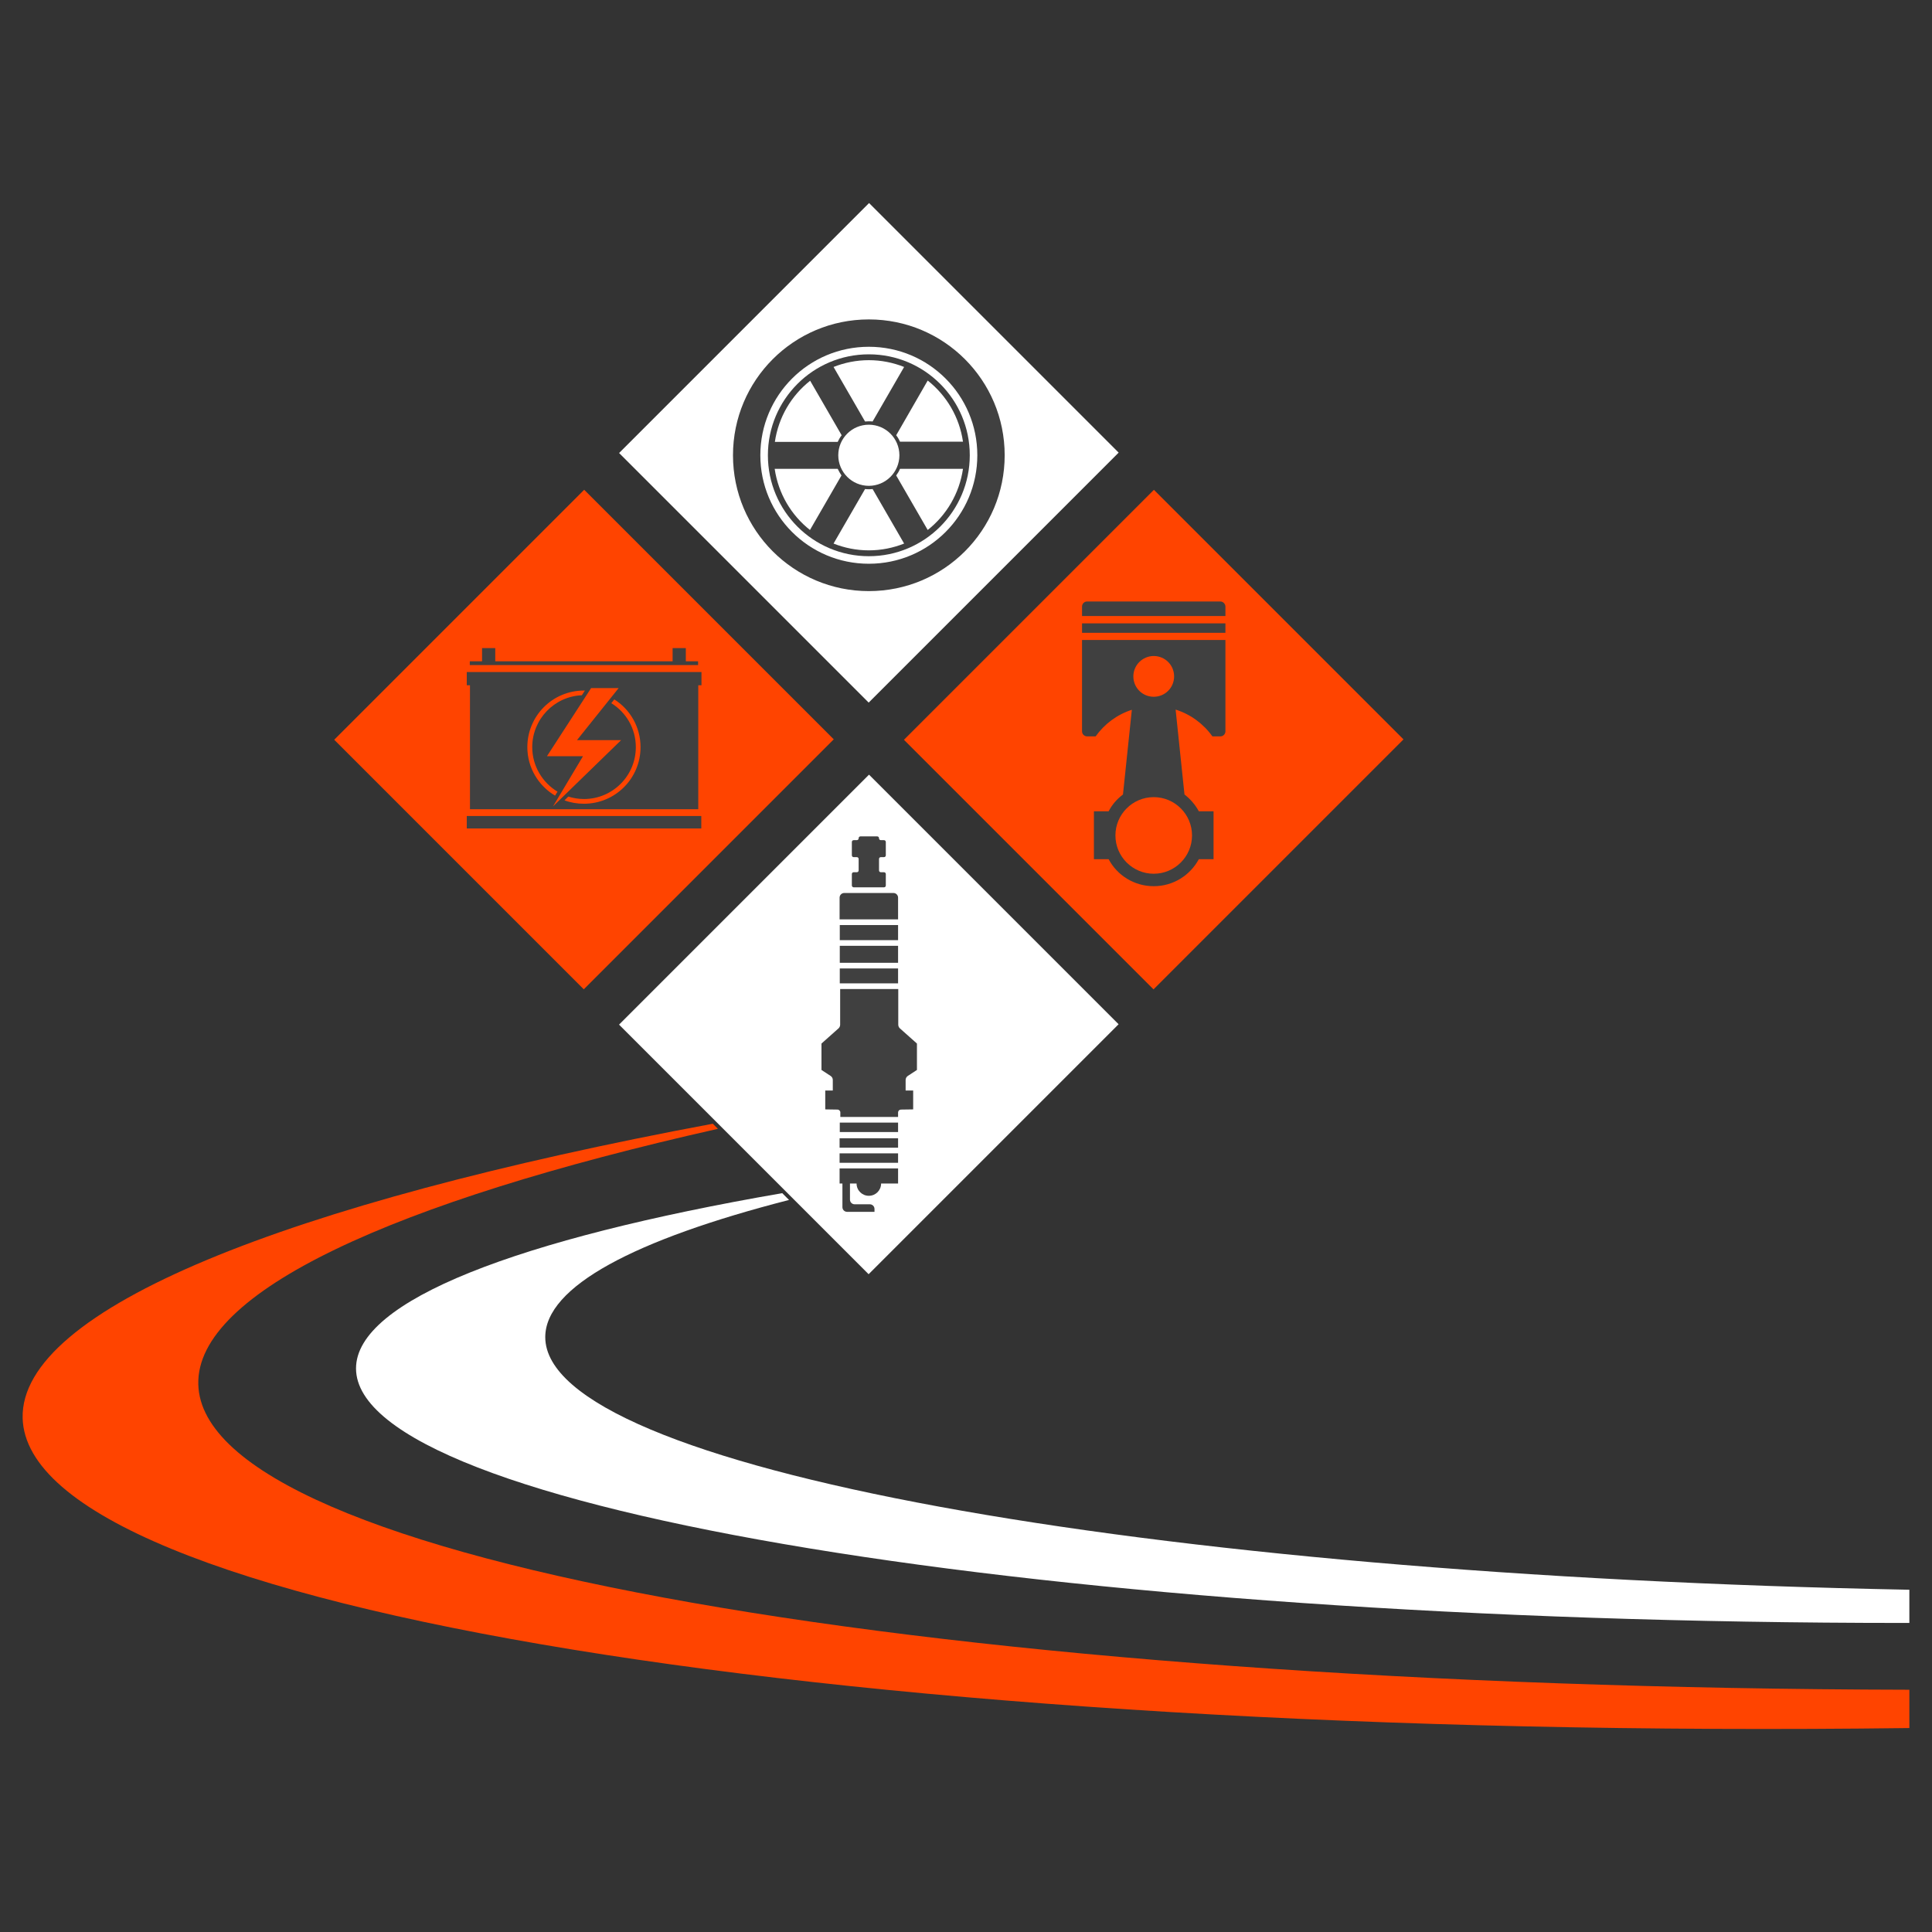<?xml version="1.0" encoding="utf-8"?>
<!-- Generator: Adobe Illustrator 25.2.1, SVG Export Plug-In . SVG Version: 6.00 Build 0)  -->
<svg version="1.1" id="Ebene_1" xmlns="http://www.w3.org/2000/svg" xmlns:xlink="http://www.w3.org/1999/xlink" x="0px" y="0px"
	 viewBox="0 0 1024 1024" style="enable-background:new 0 0 1024 1024;" xml:space="preserve">
<rect x="0" y="0" width="1024" height="1024" fill="#333333" stroke="none"/>
<style type="text/css">
	.st0{fill:#FF4400;}
	.st1{fill:#ffffff;}
	.st2{fill:#404040;}
	.st3{fill:none;}
</style>
<g>
	<g>
		<path class="st0" d="M105.1,733.7c-1.2-48.9,103-96.6,275.4-135.4l-2.7-2.7C152.1,637.8,10.6,693.8,12,751.6
			C14.6,852.7,453.6,923,1012,915.9v-20.3C498.6,894.5,107.4,827.7,105.1,733.7z"/>
		<path class="st1" d="M1012,842.6c-407.2-7.9-723-64.9-723-133.9c0-26.8,47.4-51.7,129.2-72.7l-3.6-3.6
			c-140,24.2-225.9,56.9-225.9,92.9c0,74.5,367.4,134.9,820.7,134.9c0.9,0,1.8,0,2.6,0V842.6z"/>
		
			<rect x="366.9" y="449.4" transform="matrix(0.707 -0.707 0.707 0.707 -249.017 484.748)" class="st1" width="187.4" height="187.1"/>
		
			<rect x="366.9" y="146.4" transform="matrix(0.707 -0.707 0.707 0.707 -34.764 396.001)" class="st1" width="187.4" height="187.1"/>
		
			<rect x="517.9" y="298.4" transform="matrix(0.707 -0.707 0.707 0.707 -98.017 547.294)" class="st0" width="187.4" height="187.1"/>
		
			<rect x="215.9" y="298.4" transform="matrix(0.707 -0.707 0.707 0.707 -186.471 333.748)" class="st0" width="187.4" height="187.1"/>
	</g>
	<g id="Rad">
		<path class="st2" d="M460.5,169.3c-39.8,0-72,32.2-72,72s32.2,72,72,72s72-32.2,72-72S500.3,169.3,460.5,169.3z M460.5,298.8
			c-31.8,0-57.5-25.7-57.5-57.5s25.7-57.5,57.5-57.5s57.5,25.7,57.5,57.5S492.3,298.8,460.5,298.8z"/>
		<circle class="st2" cx="460.5" cy="241.3" r="53.5"/>
		<path class="st1" d="M460.5,223.3c0.7,0,1.4,0,2,0.1l16.7-28.9c-5.8-2.3-12.1-3.6-18.7-3.6s-12.9,1.3-18.7,3.6l16.7,28.9
			C459.2,223.4,459.9,223.3,460.5,223.3z"/>
		<path class="st1" d="M477,234.1h33.4c-1.9-13.1-8.8-24.6-18.7-32.4L475,230.7C475.8,231.7,476.5,232.9,477,234.1z"/>
		<circle class="st1" cx="460.5" cy="241.3" r="16.2"/>
		<path class="st1" d="M460.5,259.3c-0.7,0-1.4,0-2-0.1l-16.7,28.9c5.8,2.3,12.1,3.6,18.7,3.6s12.9-1.3,18.7-3.6l-16.7-28.9
			C461.9,259.3,461.2,259.3,460.5,259.3z"/>
		<path class="st1" d="M446.1,230.7l-16.7-28.9c-9.9,7.8-16.8,19.3-18.7,32.4H444C444.6,232.9,445.3,231.7,446.1,230.7z"/>
		<path class="st1" d="M475,252l16.7,28.9c9.9-7.8,16.8-19.3,18.7-32.4H477C476.5,249.8,475.8,250.9,475,252z"/>
		<path class="st1" d="M444,248.5h-33.4c1.9,13.1,8.8,24.6,18.7,32.4l16.7-28.9C445.3,250.9,444.6,249.8,444,248.5z"/>
	</g>
	<g id="Kolben">
		<path class="st2" d="M573.5,387.6c0,1.5,1.2,2.7,2.7,2.7h4.5c4.7-6.6,11.4-11.6,19.2-14.1l-4.7,44.9c-3.2,2.4-5.8,5.4-7.6,8.9
			h-7.8v25.4h7.8c4.5,8.5,13.5,14.3,23.9,14.3s19.3-5.8,23.9-14.3h7.8v-25.4h-7.8c-1.9-3.5-4.5-6.5-7.6-8.9l-4.7-45
			c8,2.5,14.8,7.6,19.5,14.2h4.2c1.5,0,2.7-1.2,2.7-2.7v-48.4h-76V387.6z M631.8,442.8c0,11.2-9.1,20.3-20.3,20.3
			s-20.3-9.1-20.3-20.3c0-11.2,9.1-20.3,20.3-20.3S631.8,431.6,631.8,442.8z M611.5,347.7c6,0,10.8,4.8,10.8,10.8
			s-4.8,10.8-10.8,10.8c-6,0-10.8-4.8-10.8-10.8S605.6,347.7,611.5,347.7z"/>
		<path class="st2" d="M646.8,318.8h-70.6c-1.5,0-2.7,1.2-2.7,2.7v5h76v-5C649.5,320.1,648.3,318.8,646.8,318.8z"/>
		<rect x="573.5" y="330.4" class="st2" width="76" height="5"/>
	</g>
	<g id="Zündkerze">
		<path class="st2" d="M452.5,470.3h16c0.6,0,1-0.4,1-1v-6c0-0.6-0.4-1-1-1h-1.6c-0.6,0-1-0.4-1-1v-6c0-0.6,0.4-1,1-1h1.6
			c0.6,0,1-0.4,1-1v-7c0-0.6-0.4-1-1-1h-1.6c-0.6,0-1-0.4-1-1c0-0.6-0.4-1-1-1h-8.8c-0.6,0-1,0.4-1,1c0,0.6-0.4,1-1,1h-1.6
			c-0.6,0-1,0.4-1,1v7c0,0.6,0.4,1,1,1h1.6c0.6,0,1,0.4,1,1v6c0,0.6-0.4,1-1,1h-1.6c-0.6,0-1,0.4-1,1v6
			C451.5,469.9,452,470.3,452.5,470.3z"/>
		<polygon class="st2" points="460.5,611.3 445,611.3 445,616.3 460.5,616.3 460.5,616.3 476,616.3 476,611.3 460.5,611.3 		"/>
		<polygon class="st2" points="460.5,603.3 445,603.3 445,608.3 460.5,608.3 460.5,608.3 476,608.3 476,603.3 460.5,603.3 		"/>
		<polygon class="st2" points="460.5,498.3 476,498.3 476,490.3 460.5,490.3 460.5,490.3 445.1,490.3 445.1,498.3 460.5,498.3 		"/>
		<polygon class="st2" points="460.5,595 445.1,595 445.1,600 460.5,600 460.5,600 476,600 476,595 460.5,595 		"/>
		<path class="st2" d="M460.5,487.3H476v-11.5c0-1.4-1.1-2.5-2.5-2.5h-13h0h-13c-1.4,0-2.5,1.1-2.5,2.5v11.5H460.5L460.5,487.3z"/>
		<polygon class="st2" points="460.5,510.3 476,510.3 476,501.3 460.5,501.3 460.5,501.3 445.1,501.3 445.1,510.3 460.5,510.3 		"/>
		<path class="st2" d="M460.5,619.3H445v8h1.5v12.5c0,1.4,1.1,2.5,2.5,2.5h1.5h13v-1.5c0-1.4-1.1-2.5-2.5-2.5h-8
			c-1.4,0-2.5-1.1-2.5-2.5v-8.5h3.5c0,3.6,2.9,6.5,6.5,6.5s6.5-2.9,6.5-6.5h9v-8H460.5L460.5,619.3z"/>
		<path class="st2" d="M486,567.1v-14l-9.1-8.1c-0.5-0.5-0.8-1.2-0.8-1.9v-18.9h-15.4h0h-15.4v18.9c0,0.7-0.3,1.4-0.8,1.9l-9.1,8.1
			v14l4.9,3.2c0.7,0.5,1.1,1.2,1.1,2.1v5.6h-4v10l6.5,0.1c0.8,0,1.5,0.7,1.5,1.5v2.4h15.4h0H476v-2.4c0-0.8,0.7-1.5,1.5-1.5l6.5-0.1
			v-10h-4v-5.6c0-0.8,0.4-1.6,1.1-2.1L486,567.1z"/>
		<polygon class="st2" points="460.5,521.2 476,521.2 476,513.3 460.5,513.3 460.5,513.3 445.1,513.3 445.1,521.2 460.5,521.2 		"/>
	</g>
	<g id="Batterie">
		<rect x="247.4" y="432.5" class="st2" width="124.3" height="6.6"/>
		<polygon class="st2" points="370,350.5 363.5,350.5 363.5,343.5 356.5,343.5 356.5,350.5 262.5,350.5 262.5,343.5 255.5,343.5 
			255.5,350.5 249,350.5 249,352.5 370,352.5 		"/>
		<path class="st2" d="M247.4,356.2v7h1.7v65.7h121v-65.7h1.7v-7H247.4z M279.5,396c0-16.6,13.4-30,30-30c0.2,0,0.3,0,0.5,0
			l-1.6,2.5c-14.6,0.6-26.3,12.7-26.3,27.5c0,10,5.4,18.8,13.4,23.6l-1.3,2.1C285.4,416.5,279.5,406.9,279.5,396z M309,400.8h-19.1
			l23.4-36.1h14.6l-22.1,27.6h23.4l-36.1,35.1L309,400.8z M309.5,426c-3.6,0-7.1-0.6-10.3-1.8l2-2c2.6,0.8,5.4,1.3,8.3,1.3
			c15.2,0,27.5-12.3,27.5-27.5c0-9.9-5.2-18.5-13-23.3l1.6-2c8.4,5.3,13.9,14.7,13.9,25.3C339.5,412.6,326.1,426,309.5,426z"/>
	</g>
</g>
<rect x="12" y="12" class="st3" width="1000" height="1000"/>
</svg>
